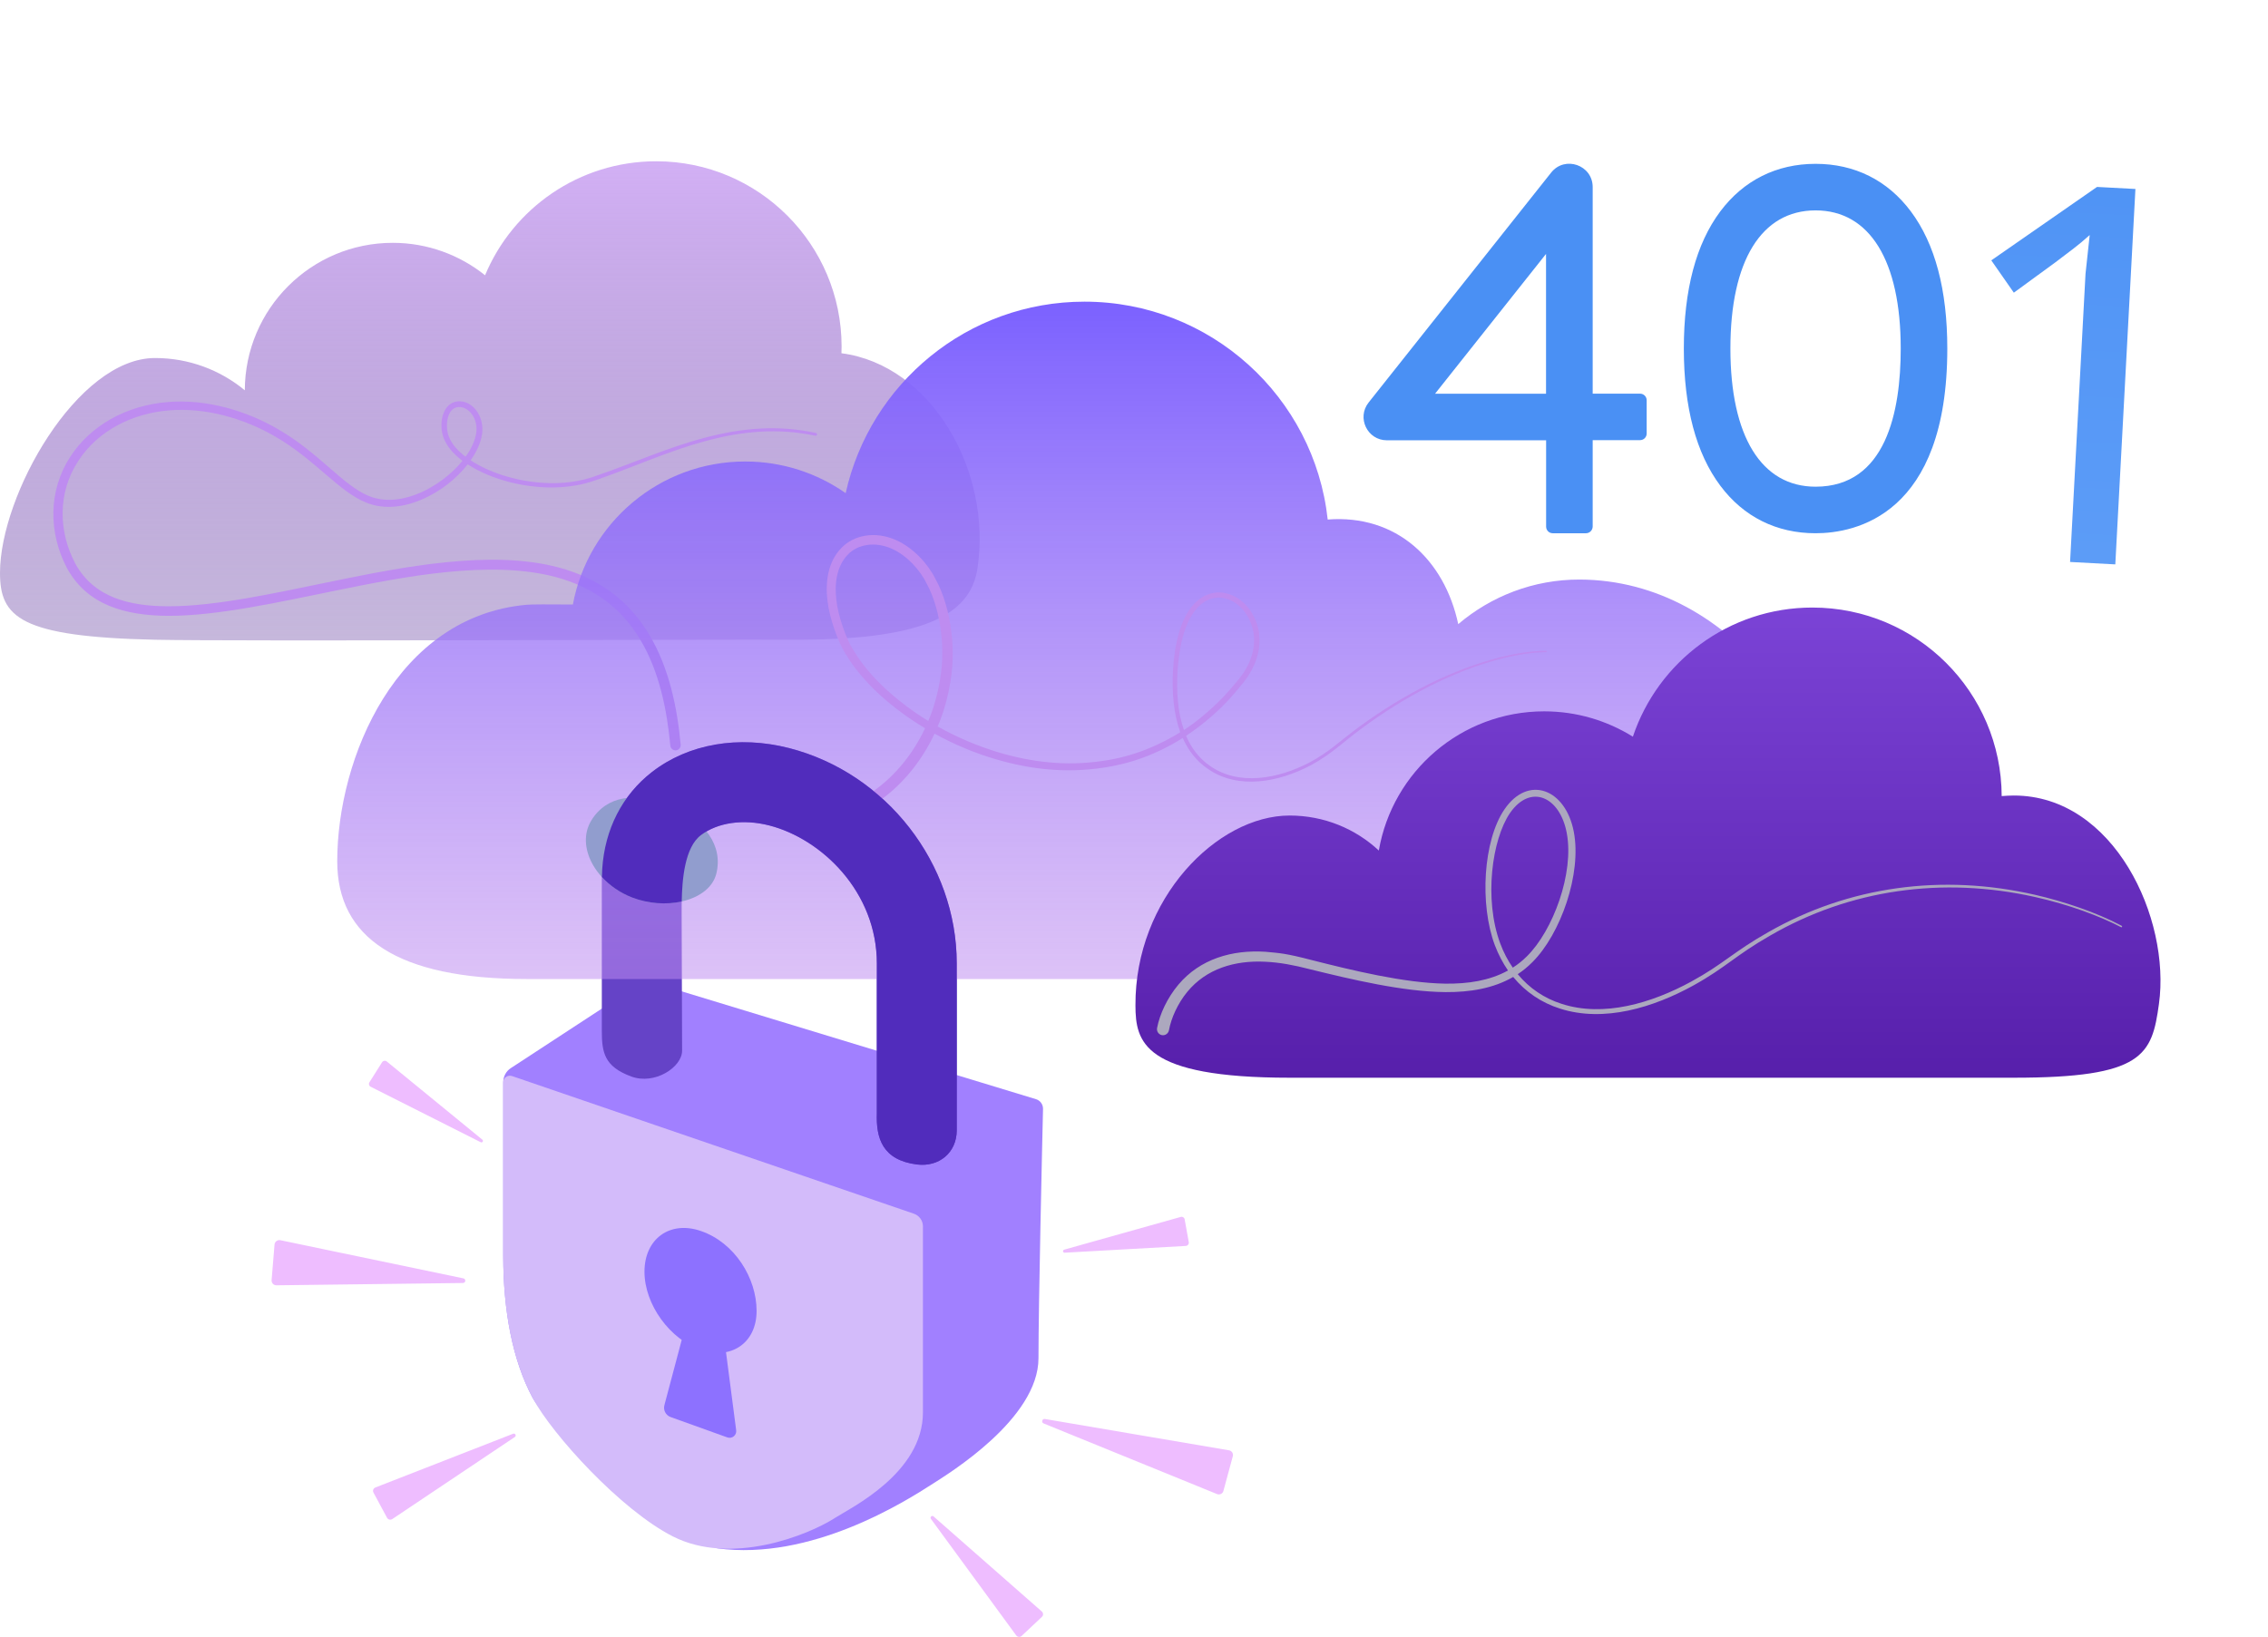 <svg width="633" height="457" viewBox="0 0 633 457" fill="none" xmlns="http://www.w3.org/2000/svg">
<path d="M142.55 298.213L178.627 274.621C179.54 274.02 180.697 273.865 181.743 274.176L289.128 306.87C290.33 307.226 291.131 308.339 291.109 309.586C290.864 319.801 289.841 364.224 289.841 379.18C289.841 396.139 264.669 411.451 260.351 414.234C252.628 419.219 226.366 435.866 200.149 432.261C200.149 432.261 154.19 400.524 148.693 390.308C143.017 379.737 140.458 365.871 140.458 350.425V302.085C140.458 300.527 141.259 299.058 142.55 298.213Z" fill="#A180FF"/>
<path d="M142.906 300.416L255.077 338.853C256.568 339.364 257.592 340.789 257.592 342.369V394.315C257.592 411.274 237.472 420.933 233.155 423.715C225.432 428.7 203.999 437.18 187.797 428.945C173.286 421.578 154.146 400.524 148.671 390.309C142.995 379.737 140.436 365.871 140.436 350.426V302.175C140.458 300.906 141.705 300.016 142.906 300.416Z" fill="#D3BBFA"/>
<path d="M211.165 365.982C211.165 375.152 203.799 379.692 195.631 376.888C186.951 373.928 179.873 364.202 179.873 355.032C179.873 345.863 186.973 340.677 195.631 343.682C205.067 346.931 211.165 356.813 211.165 365.982Z" fill="#8D71FF"/>
<path d="M191.001 371.324L185.437 392.289C185.059 393.692 185.816 395.138 187.196 395.628L202.997 401.303C204.311 401.77 205.646 400.702 205.468 399.322L202.308 375.041L191.001 371.324Z" fill="#8D71FF"/>
<path d="M220.268 208.877C206.091 205.249 192.137 207.675 181.988 215.532C173.664 221.986 168.79 231.534 168.078 242.662L167.967 245.6V287.708C167.967 293.851 168.656 297.768 176.201 300.55C182.7 302.953 190.378 297.968 190.378 293.317L190.245 254.858C190.245 249.383 190.2 237.187 195.653 233.114C200.305 229.642 207.382 228.551 214.727 230.443C229.282 234.182 244.728 248.938 244.728 268.968V310.854C244.505 317.687 246.219 323.874 255.967 325.098C262.065 325.855 267.028 321.849 267.028 315.55V268.968C267.028 241.104 247.354 215.821 220.268 208.877Z" fill="#6543C7"/>
<path d="M234.846 98.62C234.868 97.997 234.89 97.396 234.89 96.773C234.89 68.196 211.722 45.027 183.145 45.027C161.623 45.027 143.173 58.158 135.384 76.853C128.328 71.201 119.359 67.795 109.611 67.795C86.843 67.795 68.393 86.223 68.326 108.969C61.516 103.338 52.791 99.955 43.266 99.955C21.544 99.955 0 138.213 0 159.935C0 172.287 5.542 177.785 43.266 178.608C64.654 179.076 201.529 178.497 220.468 178.608C257.057 178.808 270.745 172.065 272.792 158.8C276.977 131.715 260.084 101.892 234.846 98.62Z" fill="url(#paint0_linear_2667_107987)"/>
<path d="M227.724 120.877C217.152 118.562 207.004 119.452 196.454 122.279C186.261 124.972 176.669 129.312 166.809 132.695C161.935 134.542 156.749 135.143 151.586 134.809C143.307 134.275 136.074 131.626 131.355 128.511C132.713 126.597 133.826 124.46 134.382 122.079C135.584 117.026 132.49 112.241 128.462 112.041C123.632 111.796 122.208 118.139 123.855 122.368C124.923 125.039 126.949 127.019 129.063 128.644C129.063 128.644 129.063 128.644 129.085 128.644C125.992 132.472 121.518 135.722 117.401 137.524C112.771 139.55 107.564 140.373 102.912 138.459C95.679 135.477 89.158 126.552 77.807 119.942C68.793 114.645 57.755 111.418 47.161 112.219C34.986 113.109 25.127 119.052 19.697 127.398C13.398 136.968 13.532 148.786 18.695 158.623C24.37 168.972 34.964 171.843 46.849 171.932C60.759 171.977 78.03 168.06 93.631 164.899C112.504 161.049 136.808 156.197 155.147 161.116C165.362 163.875 173.352 169.506 178.805 178.765C183.991 187.489 186.15 198.105 187.084 208.143V208.165C187.151 208.966 187.863 209.545 188.665 209.478C189.466 209.411 190.044 208.699 189.978 207.898C188.998 197.371 186.706 186.443 181.276 177.318C175.6 167.726 167.143 161.427 155.904 158.423C137.008 153.371 112.527 158.267 93.097 162.228C77.362 165.433 60.47 169.306 46.871 169.261C36.144 169.217 26.262 166.858 21.032 157.377C16.291 148.407 16.047 137.636 21.789 128.778C27.308 120.187 37.034 115.357 47.339 114.556C57.421 113.755 68.037 116.782 76.739 121.834C88.023 128.332 94.41 137.168 102.178 140.306C107.363 142.421 113.061 141.553 118.157 139.26C122.987 137.101 127.238 133.807 130.532 129.646C135.517 132.873 142.995 135.543 151.541 136.033C155.459 136.233 159.531 135.944 163.404 134.943C164.695 134.609 165.941 134.164 167.188 133.741C177.091 130.269 186.639 125.907 196.721 123.191C207.137 120.343 217.13 119.43 227.568 121.656C227.791 121.7 227.991 121.567 228.036 121.344C228.08 121.144 227.947 120.921 227.724 120.877ZM129.931 127.509C127.928 125.973 126.103 124.104 125.257 121.834C124.1 118.785 124.79 113.376 128.395 113.643C131.199 113.799 133.803 117.427 132.757 121.722C132.268 123.703 131.288 125.684 129.931 127.509C129.931 127.531 129.931 127.531 129.931 127.509Z" fill="#BE8CF0"/>
<path d="M147.024 168.838C148.226 168.727 153.055 168.705 159.888 168.771C164.117 146.048 184.036 128.844 207.983 128.844C218.421 128.844 228.08 132.116 236.026 137.68C242.814 107.1 270.055 84.221 302.683 84.221C337.87 84.221 366.847 110.839 370.564 145.046C389.682 143.555 403.124 156.175 406.997 174.246C416.144 166.479 427.984 161.761 440.915 161.805C484.114 161.939 514.761 206.273 514.761 247.647C514.761 264.984 503.076 273.33 440.915 273.33C415.61 273.33 175.845 273.33 147.002 273.33C110.836 273.33 94.121 261.735 94.121 240.458C94.144 211.614 110.657 172.043 147.024 168.838Z" fill="url(#paint1_linear_2667_107987)"/>
<path d="M562.077 222.098C560.942 222.098 559.807 222.165 558.672 222.254C558.56 193.165 534.947 169.618 505.836 169.618C482.511 169.618 462.748 184.73 455.737 205.673C448.549 201.2 440.069 198.596 430.989 198.596C407.842 198.596 388.635 215.377 384.83 237.455C378.309 231.379 369.562 227.684 359.925 227.684C339.717 227.684 316.748 250.897 316.904 280.72C316.949 290.847 318.952 300.884 359.925 300.884C376.306 300.884 543.983 300.884 562.055 300.884C598.243 300.884 600.602 294.564 602.561 280.298C605.877 256.439 590.053 222.098 562.077 222.098Z" fill="url(#paint2_linear_2667_107987)"/>
<path d="M431.5 181.681C426.515 181.747 421.596 182.66 416.834 183.995C402.745 187.89 389.214 195.413 377.418 204.36C374.124 206.83 370.83 210.013 365.422 212.906C356.742 217.424 345.77 219.494 337.736 213.841C334.597 211.682 332.461 208.766 331.036 205.428C333.418 203.848 335.777 202.067 338.069 200.064C342.476 196.236 344.791 193.254 345.859 191.963C349.353 188.068 351.757 183.328 351.512 178.053C351.356 173.891 349.197 169.885 346.504 167.793C344.746 166.19 341.408 165.033 339.093 165.478C337.914 165.567 336.089 166.302 335.354 166.858C329.345 170.797 327.787 180.279 327.364 187.467C327.097 193.254 327.52 199.241 329.412 204.426C324.315 207.609 316.859 211.192 307.601 212.461C297.652 213.907 288.171 212.861 278.713 210.057C272.815 208.277 267.095 205.851 261.709 202.824C262.265 201.511 262.777 200.175 263.222 198.818C265.604 191.407 266.516 183.795 265.492 176.228C264.958 171.465 263.4 165.745 261.086 161.628C258.994 157.399 254.832 152.881 250.091 150.789C244.104 148.119 238.184 149.476 234.846 152.97C231.04 156.843 230.283 162.563 230.973 167.904C231.485 172.533 233.956 179.322 235.87 182.326C238.273 186.31 239.119 187.022 240.299 188.513C243.548 192.386 247.331 195.747 251.36 198.751C253.563 200.398 255.833 201.911 258.192 203.314C254.921 210.235 250.069 216.4 243.882 220.785C235.914 226.393 226.834 228.441 216.952 226.66H216.93C216.017 226.504 215.149 227.105 214.993 228.018C214.838 228.93 215.439 229.798 216.351 229.954C227.145 231.846 237.138 229.509 245.751 223.366C252.339 218.626 257.413 212.105 260.841 204.827C266.316 207.854 272.147 210.28 278.156 212.038C288.038 214.909 297.786 215.866 307.912 214.33C315.368 213.262 322.913 210.591 330.102 206.029C331.615 209.456 333.885 212.461 337.157 214.686C345.57 220.518 356.876 218.403 365.867 213.64C371.364 210.658 375.126 207.097 377.952 204.938C389.659 195.969 403.057 188.402 417.012 184.44C421.752 183.105 426.626 182.148 431.545 182.059C431.656 182.059 431.767 181.948 431.767 181.836C431.723 181.77 431.634 181.681 431.5 181.681ZM252.717 196.948C248.845 194.011 245.195 190.717 242.101 187C240.989 185.553 240.254 184.952 237.962 181.124C236.159 178.342 233.867 171.821 233.444 167.615C232.865 163.052 233.466 158.045 236.671 154.795C239.319 152.058 244.082 151.012 249.001 153.237C253.163 155.107 256.857 159.224 258.638 162.941C260.796 166.814 262.176 172.244 262.644 176.584C263.556 183.661 262.688 190.828 260.374 197.883C259.995 199.04 259.55 200.175 259.083 201.288C256.902 199.953 254.765 198.506 252.717 196.948ZM328.633 187.579C329.056 180.991 330.569 171.643 336.111 168.06C336.712 167.593 338.336 166.969 339.271 166.903C341.208 166.524 344.123 167.593 345.592 168.95C347.973 170.82 349.887 174.447 349.999 178.142C350.199 183.038 347.884 187.356 344.635 190.939C343.567 192.186 341.319 195.057 336.979 198.796C336.823 198.885 334.508 201.132 330.436 203.803C328.677 198.818 328.344 193.054 328.633 187.579Z" fill="#BE8CF0"/>
<path d="M506.726 148.874C495.82 148.874 486.629 144.29 480.13 135.588C473.386 126.574 469.959 113.71 469.959 97.307C469.959 80.904 473.386 68.04 480.13 59.027C486.629 50.347 495.843 45.74 506.726 45.74C517.631 45.74 526.823 50.325 533.322 59.027C540.065 68.04 543.493 80.904 543.493 97.307C543.493 143.845 517.787 148.874 506.726 148.874ZM506.726 58.737C491.614 58.737 482.956 72.803 482.956 97.307C482.956 121.811 491.614 135.877 506.726 135.877C526.378 135.877 530.495 114.912 530.495 97.307C530.495 72.803 521.838 58.737 506.726 58.737ZM442.651 148.874H433.37C432.346 148.874 431.523 148.051 431.523 147.027V122.924H387.077C381.647 122.924 378.598 116.648 381.981 112.375L432.925 48.188C436.753 43.358 444.52 46.074 444.52 52.239V109.904H457.74C458.764 109.904 459.588 110.728 459.588 111.751V121.032C459.588 122.056 458.764 122.879 457.74 122.879H444.52V146.96C444.52 148.029 443.674 148.874 442.651 148.874ZM400.52 109.926H431.5V70.889L400.52 109.926Z" fill="#4A90F4"/>
<path d="M592.123 258.441C585.023 254.68 575.965 251.653 568.041 249.828C542.024 243.841 515.985 247.424 493.528 260.244C483.691 265.808 481.109 269.08 472.029 274.043C461.057 280.03 447.547 284.102 435.774 280.23C431.033 278.716 426.849 275.912 423.6 271.973C425.046 271.016 426.426 269.903 427.717 268.59C435.551 260.778 441.516 243.952 439.246 232.201C436.953 220.228 426.538 216.244 419.905 225.947C413.918 234.716 412.939 252.521 417.212 263.894C418.191 266.476 419.438 268.835 420.884 270.949C415.721 273.798 409.734 274.688 403.413 274.621C391.885 274.443 377.396 270.905 366.001 268.011C358.812 266.142 357.232 266.097 353.182 265.719C343.879 265.118 334.932 267.722 328.9 274.888C325.829 278.538 323.692 283.079 322.936 287.018V287.04C322.78 287.953 323.381 288.821 324.293 288.999C325.206 289.155 326.074 288.554 326.252 287.641L326.274 287.552C326.875 284.28 328.678 280.185 331.371 276.914C336.668 270.459 344.635 268.078 353.07 268.501C357.21 268.679 361.261 269.48 365.4 270.548C377.151 273.442 391.64 276.891 403.436 276.98C410.246 277.025 416.745 275.979 422.331 272.752C425.781 276.958 430.254 279.963 435.395 281.587C447.658 285.527 461.457 281.298 472.697 275.089C481.888 269.97 484.27 266.787 494.129 261.156C516.296 248.337 542.091 244.642 567.975 250.429C577.567 252.566 586.158 255.815 591.967 258.842C592.078 258.909 592.234 258.864 592.301 258.731C592.278 258.664 592.234 258.508 592.123 258.441ZM418.703 263.36C414.119 250.963 416.433 234.338 421.419 227.016C427.161 218.692 435.395 222.364 437.287 232.602C439.379 243.797 433.437 259.843 426.137 267.01C424.913 268.234 423.6 269.28 422.22 270.148C420.818 268.145 419.638 265.875 418.703 263.36Z" fill="#ACA8BE"/>
<path d="M107.942 296.343L134.627 318.176C135.028 318.51 134.627 319.133 134.16 318.888L103.446 303.398C102.979 303.176 102.823 302.597 103.112 302.152L106.651 296.543C106.94 296.12 107.541 296.009 107.942 296.343ZM78.23 346.241L129.33 356.902C130.109 357.057 129.998 358.193 129.196 358.193L77.14 358.838C76.361 358.838 75.76 358.193 75.804 357.414L76.628 347.398C76.717 346.642 77.473 346.085 78.23 346.241ZM104.782 415.279L143.218 400.279C143.796 400.056 144.219 400.857 143.685 401.191L109.5 424.093C108.988 424.427 108.298 424.271 108.009 423.714L104.247 416.726C103.936 416.192 104.181 415.502 104.782 415.279ZM283.631 456.587L259.817 424.048C259.461 423.559 260.107 422.958 260.552 423.358L290.775 449.91C291.221 450.31 291.243 451 290.798 451.401L285.145 456.72C284.722 457.143 284.01 457.076 283.631 456.587ZM339.694 417.127L291.287 397.408C290.553 397.118 290.864 396.028 291.643 396.161L343.033 404.908C343.789 405.042 344.279 405.798 344.079 406.555L341.452 416.259C341.252 417.015 340.429 417.416 339.694 417.127ZM330.992 347.843L297.141 349.735C296.629 349.757 296.517 349.045 297.007 348.889L329.568 339.742C330.057 339.609 330.547 339.92 330.636 340.41L331.793 346.82C331.86 347.332 331.504 347.799 330.992 347.843Z" fill="#EEBDFF"/>
<path d="M199.926 243.908C198.057 251.386 186.194 254.346 176.424 250.562C166.297 246.645 160.6 236.296 165.051 229.041C169.257 222.164 177.514 220.895 187.151 225.012C196.788 229.108 201.863 236.074 199.926 243.908Z" fill="#919DCE"/>
<path d="M267.029 315.55V268.968C267.029 241.081 247.354 215.821 220.269 208.855C206.092 205.227 192.137 207.653 181.988 215.509C173.665 221.963 168.79 231.511 168.078 242.639L167.989 244.843C170.17 247.224 173.041 249.249 176.424 250.563C180.987 252.321 186.017 252.632 190.268 251.675C190.379 245.577 191.091 236.541 195.654 233.136C200.305 229.664 207.382 228.574 214.727 230.465C229.282 234.204 244.728 248.96 244.728 268.991V310.876C244.506 317.709 246.219 323.896 255.967 325.12C262.043 325.855 267.029 321.826 267.029 315.55Z" fill="#512CBC"/>
<path d="M590.384 157.569L577.76 156.893L581.683 83.645C581.835 80.807 581.964 78.409 582.068 76.452C582.271 74.5 582.466 72.695 582.653 71.037C582.845 69.281 583.04 67.475 583.237 65.621C581.588 67.103 580.098 68.348 578.768 69.357C577.438 70.365 575.75 71.648 573.704 73.207L562.061 81.711L555.772 72.689L585.282 52.187L595.997 52.761L590.384 157.569Z" fill="url(#paint3_linear_2667_107987)"/>
<defs>
<linearGradient id="paint0_linear_2667_107987" x1="136.714" y1="45.027" x2="136.714" y2="178.793" gradientUnits="userSpaceOnUse">
<stop stop-color="#BE8CF0" stop-opacity="0.69"/>
<stop offset="1" stop-color="#4D2191" stop-opacity="0.32"/>
</linearGradient>
<linearGradient id="paint1_linear_2667_107987" x1="304.441" y1="84.221" x2="304.441" y2="273.33" gradientUnits="userSpaceOnUse">
<stop stop-color="#7B61FF"/>
<stop offset="1" stop-color="#BE8CF0" stop-opacity="0.53"/>
</linearGradient>
<linearGradient id="paint2_linear_2667_107987" x1="459.95" y1="169.618" x2="459.95" y2="300.884" gradientUnits="userSpaceOnUse">
<stop stop-color="#7B43D6"/>
<stop offset="1" stop-color="#571FAB"/>
</linearGradient>
<linearGradient id="paint3_linear_2667_107987" x1="589.352" y1="2.292" x2="579.789" y2="180.851" gradientUnits="userSpaceOnUse">
<stop stop-color="#4A90F4"/>
<stop offset="1" stop-color="#5F9EF8"/>
</linearGradient>
</defs>
</svg>
